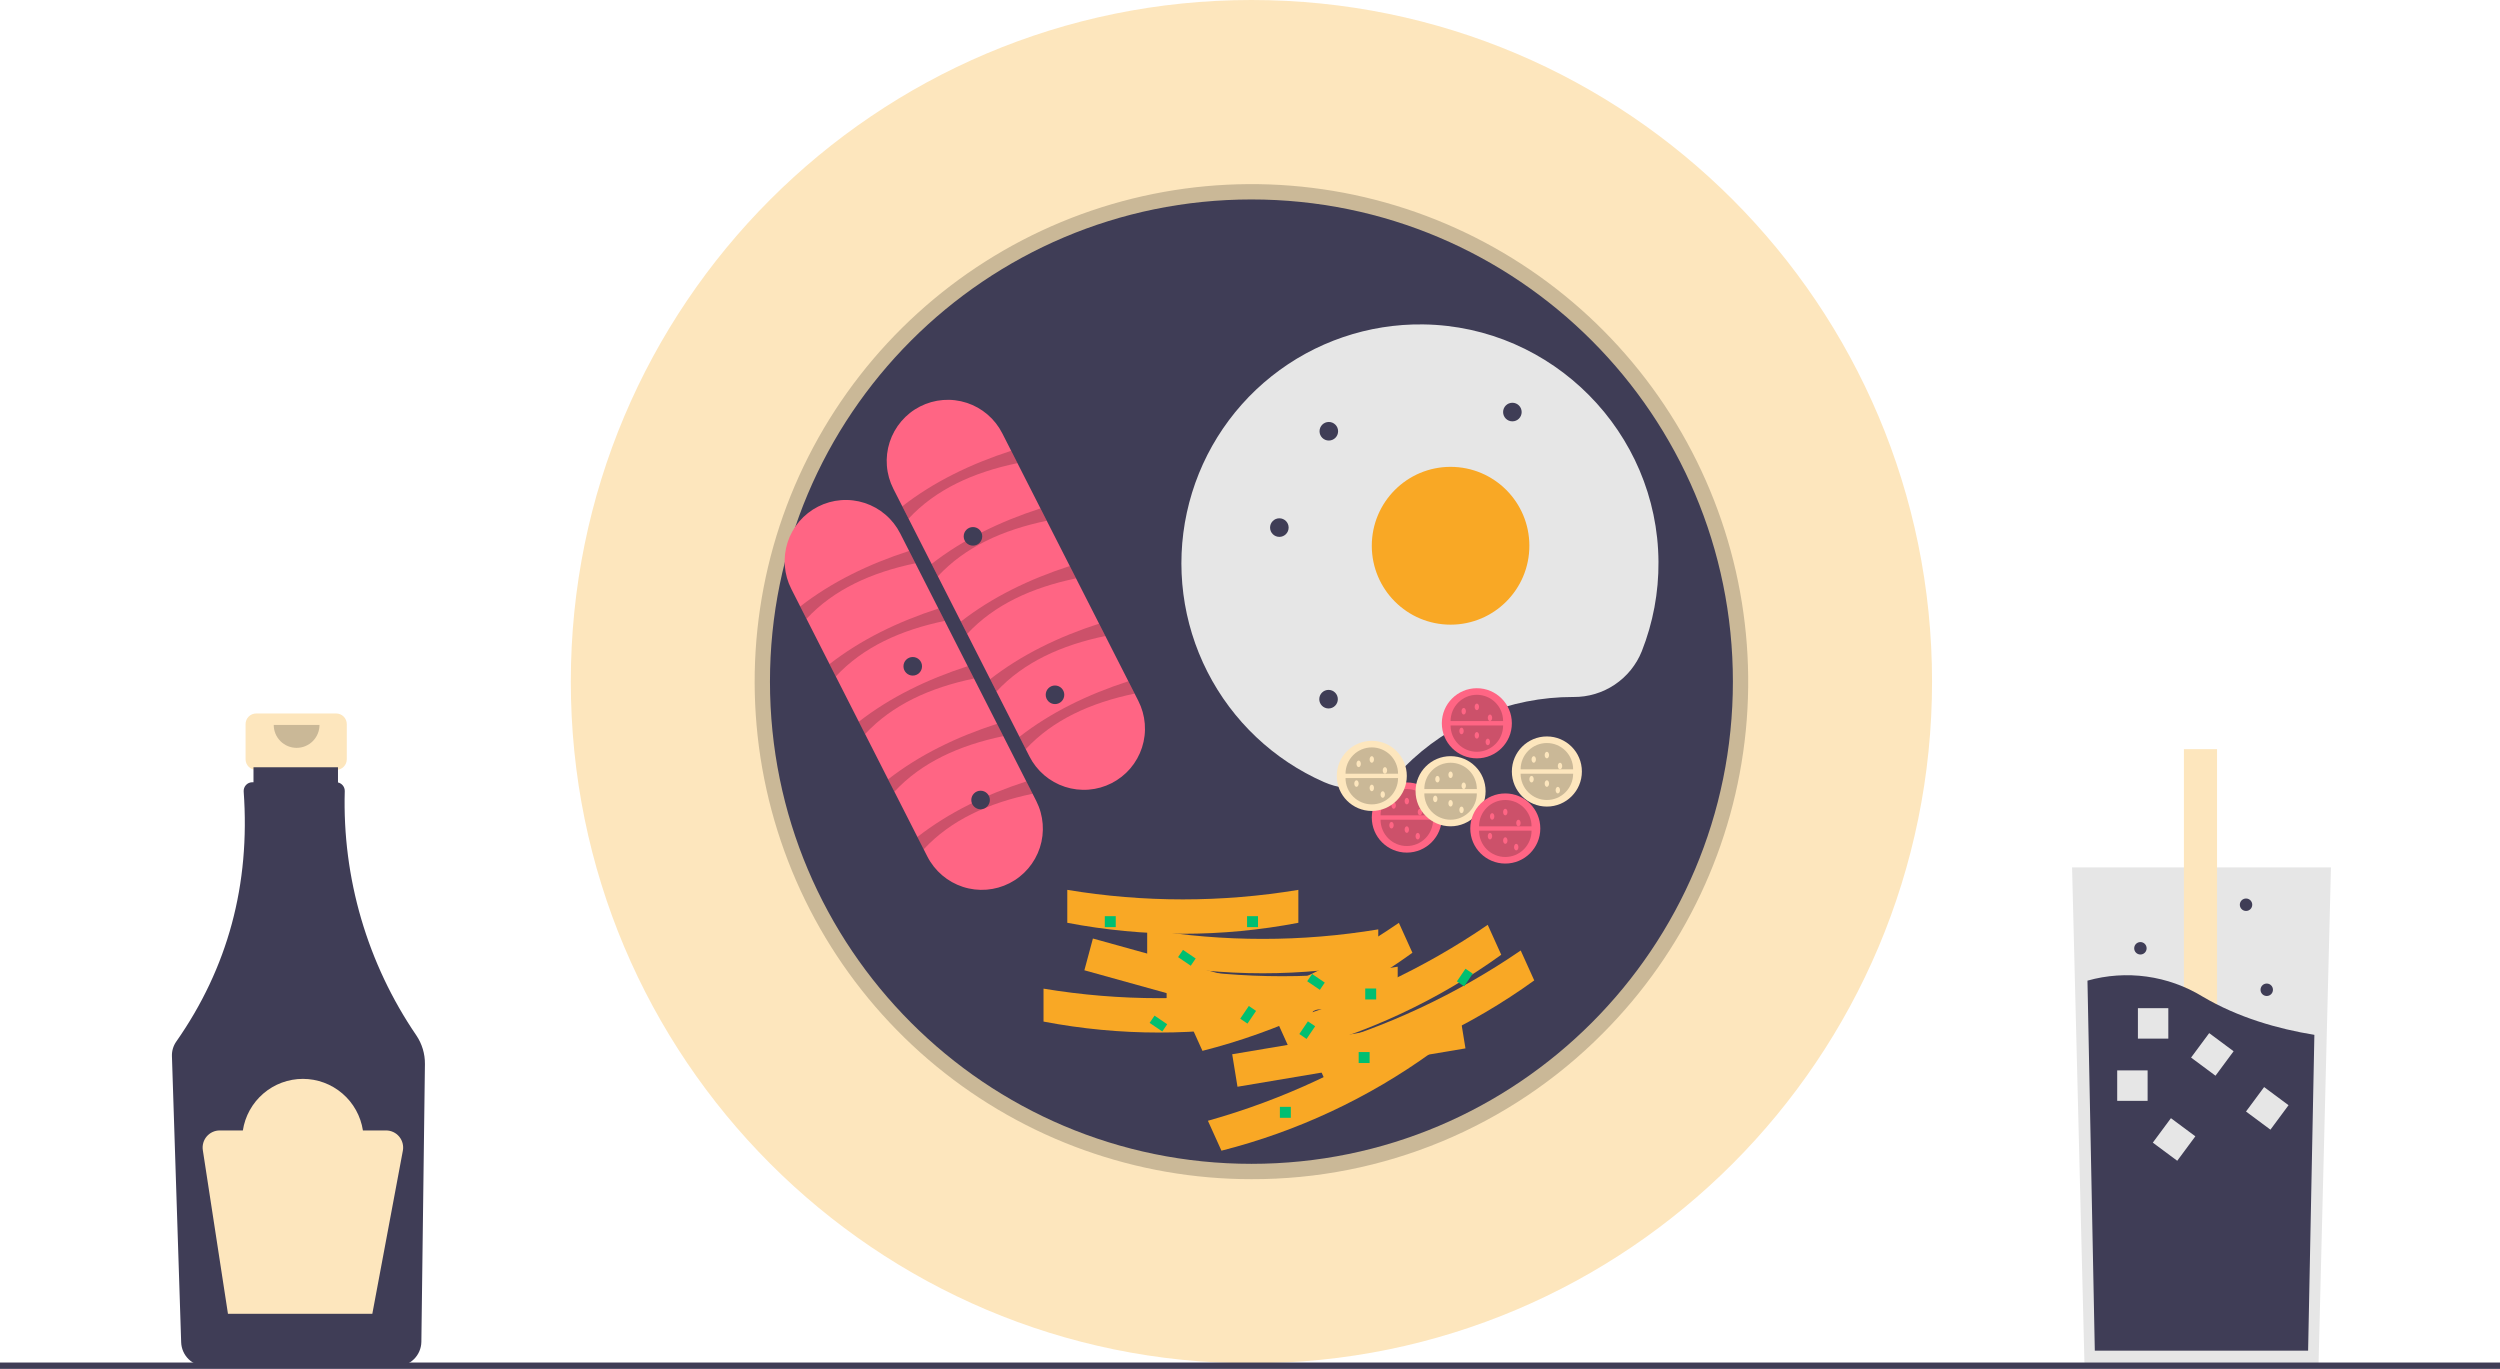 <svg width="347" height="190" viewBox="0 0 347 190" fill="none" xmlns="http://www.w3.org/2000/svg">
<g clip-path="url(#clip0_145_88)">
<path d="M46.662 99.031H35.557C35.166 99.031 34.792 99.186 34.516 99.463C34.24 99.74 34.085 100.115 34.085 100.506V105.387C34.085 105.779 34.24 106.154 34.516 106.43C34.792 106.707 35.166 106.862 35.557 106.862H37.397V114.177H44.822V106.862H46.662C47.053 106.862 47.427 106.707 47.703 106.43C47.979 106.154 48.134 105.779 48.134 105.387V100.506C48.134 100.115 47.979 99.74 47.703 99.463C47.427 99.186 47.053 99.031 46.662 99.031Z" fill="#FDE6BD"/>
<path d="M57.785 143.709C50.984 133.742 47.507 121.875 47.853 109.808C47.859 109.529 47.769 109.257 47.597 109.038C47.426 108.819 47.184 108.665 46.913 108.604V106.495H35.184V108.575H35.023C34.857 108.575 34.694 108.61 34.542 108.676C34.391 108.742 34.254 108.839 34.142 108.961C34.029 109.082 33.943 109.226 33.889 109.382C33.834 109.538 33.812 109.704 33.824 109.87C34.748 122.769 31.628 134.337 24.464 144.574C24.052 145.162 23.841 145.869 23.864 146.587L25.146 186.317C25.177 187.203 25.548 188.043 26.183 188.662C26.817 189.28 27.666 189.629 28.551 189.636H55.079C55.974 189.629 56.832 189.272 57.468 188.641C58.104 188.01 58.469 187.155 58.486 186.258L58.98 147.684C58.995 146.268 58.578 144.881 57.785 143.709Z" fill="#3F3D56"/>
<path opacity="0.2" d="M44.347 100.622C44.347 101.466 44.012 102.275 43.417 102.871C42.821 103.468 42.013 103.803 41.171 103.803C40.328 103.803 39.52 103.468 38.925 102.871C38.329 102.275 37.994 101.466 37.994 100.622" fill="black"/>
<path d="M53.586 156.906H50.373C50.067 154.913 49.058 153.096 47.53 151.783C46.001 150.47 44.054 149.748 42.041 149.748C40.027 149.748 38.08 150.47 36.552 151.783C35.023 153.096 34.014 154.913 33.708 156.906H30.495C30.153 156.906 29.816 156.98 29.505 157.123C29.195 157.266 28.919 157.474 28.696 157.734C28.473 157.994 28.309 158.299 28.216 158.628C28.122 158.957 28.1 159.303 28.152 159.641L31.641 182.356H51.678L55.916 159.718C55.98 159.375 55.968 159.022 55.88 158.684C55.793 158.347 55.633 158.032 55.41 157.764C55.188 157.495 54.909 157.279 54.593 157.131C54.278 156.983 53.934 156.906 53.586 156.906Z" fill="#FDE6BD"/>
<path d="M323.535 120.395L322.765 151.24L321.81 189.488H289.328L288.21 144.675L287.604 120.395H323.535Z" fill="#E6E6E6"/>
<path d="M307.725 103.985H303.126V165.018H307.725V103.985Z" fill="#FDE6BD"/>
<path d="M321.236 143.636L320.366 187.476H290.759L289.74 136.113C292.407 135.362 295.2 135.17 297.945 135.548C300.69 135.927 303.327 136.867 305.693 138.31C310.64 141.241 316.197 142.818 321.236 143.636Z" fill="#3F3D56"/>
<path d="M298.088 148.571H293.868V152.798H298.088V148.571Z" fill="#E6E6E6"/>
<path d="M300.963 139.935H296.742V144.161H300.963V139.935Z" fill="#E6E6E6"/>
<path d="M310.025 145.914L306.635 143.396L304.121 146.791L307.511 149.309L310.025 145.914Z" fill="#E6E6E6"/>
<path d="M317.65 153.403L314.26 150.885L311.746 154.28L315.136 156.798L317.65 153.403Z" fill="#E6E6E6"/>
<path d="M304.714 157.721L301.325 155.203L298.811 158.598L302.2 161.116L304.714 157.721Z" fill="#E6E6E6"/>
<path d="M314.624 138.244C315.1 138.244 315.486 137.857 315.486 137.38C315.486 136.903 315.1 136.517 314.624 136.517C314.148 136.517 313.762 136.903 313.762 137.38C313.762 137.857 314.148 138.244 314.624 138.244Z" fill="#3F3D56"/>
<path d="M297.089 132.486C297.566 132.486 297.952 132.1 297.952 131.623C297.952 131.146 297.566 130.759 297.089 130.759C296.613 130.759 296.227 131.146 296.227 131.623C296.227 132.1 296.613 132.486 297.089 132.486Z" fill="#3F3D56"/>
<path d="M311.75 126.441C312.226 126.441 312.612 126.054 312.612 125.577C312.612 125.1 312.226 124.713 311.75 124.713C311.273 124.713 310.887 125.1 310.887 125.577C310.887 126.054 311.273 126.441 311.75 126.441Z" fill="#3F3D56"/>
<path d="M173.698 189.225C225.872 189.225 268.168 146.865 268.168 94.612C268.168 42.359 225.872 0 173.698 0C121.525 0 79.229 42.359 79.229 94.612C79.229 146.865 121.525 189.225 173.698 189.225Z" fill="#FDE6BD"/>
<path opacity="0.2" d="M173.698 163.67C157.746 163.67 142.287 158.13 129.955 147.995C117.624 137.859 109.183 123.755 106.071 108.085C102.959 92.415 105.368 76.149 112.888 62.059C120.408 47.969 132.574 36.926 147.312 30.812C162.05 24.698 178.449 23.891 193.715 28.529C208.981 33.167 222.168 42.962 231.031 56.247C239.894 69.531 243.883 85.482 242.32 101.382C240.756 117.282 233.736 132.147 222.456 143.444C216.068 149.876 208.469 154.976 200.1 158.448C191.731 161.92 182.757 163.695 173.698 163.67ZM173.698 29.814C138.022 29.814 108.998 58.882 108.998 94.612C108.998 130.342 138.022 159.411 173.698 159.411C209.374 159.411 238.399 130.342 238.399 94.612C238.399 58.882 209.374 29.814 173.698 29.814Z" fill="black"/>
<path d="M173.698 161.541C210.606 161.541 240.526 131.576 240.526 94.612C240.526 57.649 210.606 27.684 173.698 27.684C136.791 27.684 106.871 57.649 106.871 94.612C106.871 131.576 136.791 161.541 173.698 161.541Z" fill="#3F3D56"/>
<path d="M124.001 67.85C123.494 66.856 123.188 65.772 123.1 64.659C123.011 63.547 123.143 62.427 123.487 61.366C123.831 60.304 124.381 59.321 125.105 58.472C125.829 57.623 126.712 56.925 127.705 56.419C128.699 55.912 129.782 55.607 130.893 55.52C132.004 55.433 133.121 55.566 134.181 55.912C135.241 56.257 136.222 56.809 137.069 57.535C137.916 58.261 138.611 59.146 139.116 60.141L157.996 97.273C158.503 98.267 158.809 99.351 158.897 100.464C158.985 101.577 158.854 102.696 158.51 103.758C158.165 104.819 157.616 105.803 156.892 106.652C156.168 107.5 155.285 108.198 154.291 108.704C153.298 109.211 152.215 109.516 151.104 109.604C149.993 109.691 148.875 109.557 147.816 109.212C146.756 108.866 145.775 108.314 144.928 107.589C144.081 106.863 143.386 105.977 142.881 104.982L124.001 67.85Z" fill="#FF6584"/>
<path opacity="0.2" d="M126.107 71.992L125.235 70.278C129.584 66.894 134.691 64.405 140.35 62.569L141.222 64.283C135.096 65.561 129.885 67.925 126.107 71.992Z" fill="black"/>
<path opacity="0.2" d="M130.173 79.99L129.302 78.276C133.651 74.892 138.757 72.403 144.417 70.567L145.288 72.281C139.163 73.558 133.952 75.922 130.173 79.99Z" fill="black"/>
<path opacity="0.2" d="M134.24 87.987L133.368 86.273C137.717 82.889 142.824 80.4 148.483 78.564L149.355 80.278C143.229 81.556 138.018 83.92 134.24 87.987Z" fill="black"/>
<path opacity="0.2" d="M138.306 95.985L137.435 94.271C141.784 90.887 146.891 88.398 152.55 86.562L153.421 88.276C147.296 89.553 142.085 91.917 138.306 95.985Z" fill="black"/>
<path opacity="0.2" d="M142.373 103.982L141.501 102.268C145.85 98.884 150.957 96.395 156.617 94.559L157.488 96.273C151.363 97.551 146.151 99.915 142.373 103.982Z" fill="black"/>
<path d="M109.836 81.751C109.329 80.757 109.023 79.673 108.935 78.56C108.847 77.447 108.979 76.328 109.323 75.267C109.667 74.205 110.217 73.222 110.941 72.373C111.665 71.524 112.548 70.827 113.541 70.32C114.535 69.814 115.618 69.508 116.729 69.421C117.84 69.334 118.957 69.467 120.017 69.813C121.076 70.159 122.057 70.71 122.904 71.436C123.751 72.161 124.447 73.047 124.951 74.042L143.832 111.174C144.85 113.181 145.03 115.51 144.334 117.651C143.638 119.791 142.122 121.568 140.119 122.589C138.116 123.611 135.79 123.794 133.652 123.099C131.514 122.404 129.739 120.888 128.716 118.883L109.836 81.751Z" fill="#FF6584"/>
<path opacity="0.2" d="M111.942 85.893L111.071 84.179C115.419 80.795 120.526 78.306 126.186 76.47L127.057 78.184C120.932 79.461 115.721 81.825 111.942 85.893Z" fill="black"/>
<path opacity="0.2" d="M116.009 93.89L115.137 92.177C119.486 88.792 124.593 86.303 130.252 84.467L131.124 86.181C124.998 87.459 119.787 89.823 116.009 93.89Z" fill="black"/>
<path opacity="0.2" d="M120.075 101.888L119.204 100.174C123.553 96.79 128.659 94.301 134.319 92.465L135.19 94.179C129.065 95.456 123.854 97.82 120.075 101.888Z" fill="black"/>
<path opacity="0.2" d="M124.142 109.885L123.27 108.172C127.619 104.787 132.726 102.298 138.386 100.463L139.257 102.176C133.132 103.454 127.92 105.818 124.142 109.885Z" fill="black"/>
<path opacity="0.2" d="M128.208 117.883L127.337 116.169C131.686 112.785 136.792 110.296 142.452 108.46L143.323 110.174C137.198 111.451 131.987 113.815 128.208 117.883Z" fill="black"/>
<path d="M218.351 96.742L218.411 96.742C220.444 96.759 222.436 96.162 224.126 95.028C225.815 93.895 227.125 92.278 227.883 90.388C229.442 86.44 230.228 82.229 230.197 77.984C230.091 60.017 215.496 45.276 197.557 45.028C189.917 44.921 182.475 47.463 176.493 52.223C170.511 56.983 166.356 63.669 164.734 71.146C163.111 78.624 164.12 86.433 167.59 93.251C171.06 100.069 176.777 105.475 183.772 108.553C185.62 109.373 187.673 109.614 189.661 109.245C191.649 108.876 193.479 107.913 194.911 106.484C197.983 103.392 201.636 100.939 205.659 99.266C209.682 97.594 213.996 96.736 218.351 96.742Z" fill="#E6E6E6"/>
<path d="M201.341 86.703C207.38 86.703 212.276 81.799 212.276 75.751C212.276 69.702 207.38 64.799 201.341 64.799C195.301 64.799 190.405 69.702 190.405 75.751C190.405 81.799 195.301 86.703 201.341 86.703Z" fill="#F9A825"/>
<path d="M177.574 74.519C178.286 74.519 178.862 73.942 178.862 73.229C178.862 72.516 178.286 71.939 177.574 71.939C176.863 71.939 176.286 72.516 176.286 73.229C176.286 73.942 176.863 74.519 177.574 74.519Z" fill="#3F3D56"/>
<path d="M135.048 75.736C135.759 75.736 136.336 75.158 136.336 74.446C136.336 73.733 135.759 73.156 135.048 73.156C134.337 73.156 133.76 73.733 133.76 74.446C133.76 75.158 134.337 75.736 135.048 75.736Z" fill="#3F3D56"/>
<path d="M184.44 61.148C185.151 61.148 185.728 60.571 185.728 59.858C185.728 59.145 185.151 58.568 184.44 58.568C183.728 58.568 183.152 59.145 183.152 59.858C183.152 60.571 183.728 61.148 184.44 61.148Z" fill="#3F3D56"/>
<path d="M184.403 98.336C185.115 98.336 185.691 97.759 185.691 97.046C185.691 96.334 185.115 95.756 184.403 95.756C183.692 95.756 183.115 96.334 183.115 97.046C183.115 97.759 183.692 98.336 184.403 98.336Z" fill="#3F3D56"/>
<path d="M209.919 58.483C210.631 58.483 211.207 57.906 211.207 57.193C211.207 56.481 210.631 55.903 209.919 55.903C209.208 55.903 208.631 56.481 208.631 57.193C208.631 57.906 209.208 58.483 209.919 58.483Z" fill="#3F3D56"/>
<path d="M126.689 93.773C127.401 93.773 127.977 93.195 127.977 92.483C127.977 91.77 127.401 91.193 126.689 91.193C125.978 91.193 125.401 91.77 125.401 92.483C125.401 93.195 125.978 93.773 126.689 93.773Z" fill="#3F3D56"/>
<path d="M136.106 112.33C136.817 112.33 137.394 111.753 137.394 111.04C137.394 110.328 136.817 109.75 136.106 109.75C135.394 109.75 134.817 110.328 134.817 111.04C134.817 111.753 135.394 112.33 136.106 112.33Z" fill="#3F3D56"/>
<path d="M195.265 118.342C197.95 118.342 200.126 116.162 200.126 113.474C200.126 110.786 197.95 108.606 195.265 108.606C192.581 108.606 190.405 110.786 190.405 113.474C190.405 116.162 192.581 118.342 195.265 118.342Z" fill="#FF6584"/>
<path opacity="0.2" d="M198.911 113.778C198.911 114.746 198.527 115.675 197.843 116.36C197.159 117.044 196.232 117.429 195.265 117.429C194.299 117.429 193.372 117.044 192.688 116.36C192.004 115.675 191.62 114.746 191.62 113.778" fill="black"/>
<path opacity="0.2" d="M191.62 113.17C191.62 112.202 192.004 111.273 192.688 110.588C193.372 109.904 194.299 109.519 195.265 109.519C196.232 109.519 197.159 109.904 197.843 110.588C198.527 111.273 198.911 112.202 198.911 113.17" fill="black"/>
<path d="M193.443 112.257C193.611 112.257 193.747 112.053 193.747 111.801C193.747 111.549 193.611 111.344 193.443 111.344C193.275 111.344 193.139 111.549 193.139 111.801C193.139 112.053 193.275 112.257 193.443 112.257Z" fill="#FF6584"/>
<path d="M195.265 111.649C195.433 111.649 195.569 111.444 195.569 111.192C195.569 110.94 195.433 110.736 195.265 110.736C195.098 110.736 194.962 110.94 194.962 111.192C194.962 111.444 195.098 111.649 195.265 111.649Z" fill="#FF6584"/>
<path d="M195.265 115.604C195.433 115.604 195.569 115.399 195.569 115.147C195.569 114.895 195.433 114.691 195.265 114.691C195.098 114.691 194.962 114.895 194.962 115.147C194.962 115.399 195.098 115.604 195.265 115.604Z" fill="#FF6584"/>
<path d="M197.088 113.17C197.256 113.17 197.392 112.965 197.392 112.713C197.392 112.461 197.256 112.257 197.088 112.257C196.92 112.257 196.784 112.461 196.784 112.713C196.784 112.965 196.92 113.17 197.088 113.17Z" fill="#FF6584"/>
<path d="M196.784 116.516C196.952 116.516 197.088 116.312 197.088 116.06C197.088 115.808 196.952 115.604 196.784 115.604C196.616 115.604 196.48 115.808 196.48 116.06C196.48 116.312 196.616 116.516 196.784 116.516Z" fill="#FF6584"/>
<path d="M193.139 114.995C193.307 114.995 193.443 114.791 193.443 114.539C193.443 114.287 193.307 114.082 193.139 114.082C192.971 114.082 192.835 114.287 192.835 114.539C192.835 114.791 192.971 114.995 193.139 114.995Z" fill="#FF6584"/>
<path d="M204.986 105.26C207.67 105.26 209.846 103.081 209.846 100.393C209.846 97.704 207.67 95.525 204.986 95.525C202.302 95.525 200.126 97.704 200.126 100.393C200.126 103.081 202.302 105.26 204.986 105.26Z" fill="#FF6584"/>
<path opacity="0.2" d="M208.631 100.697C208.631 101.665 208.247 102.594 207.563 103.278C206.88 103.963 205.952 104.347 204.986 104.347C204.019 104.347 203.092 103.963 202.408 103.278C201.725 102.594 201.341 101.665 201.341 100.697" fill="black"/>
<path opacity="0.2" d="M201.341 100.088C201.341 99.12 201.725 98.192 202.408 97.507C203.092 96.822 204.019 96.438 204.986 96.438C205.952 96.438 206.88 96.822 207.563 97.507C208.247 98.192 208.631 99.12 208.631 100.088" fill="black"/>
<path d="M203.163 99.176C203.331 99.176 203.467 98.971 203.467 98.719C203.467 98.467 203.331 98.263 203.163 98.263C202.995 98.263 202.859 98.467 202.859 98.719C202.859 98.971 202.995 99.176 203.163 99.176Z" fill="#FF6584"/>
<path d="M204.986 98.567C205.154 98.567 205.29 98.363 205.29 98.111C205.29 97.859 205.154 97.655 204.986 97.655C204.818 97.655 204.682 97.859 204.682 98.111C204.682 98.363 204.818 98.567 204.986 98.567Z" fill="#FF6584"/>
<path d="M204.986 102.522C205.154 102.522 205.29 102.318 205.29 102.066C205.29 101.814 205.154 101.609 204.986 101.609C204.818 101.609 204.682 101.814 204.682 102.066C204.682 102.318 204.818 102.522 204.986 102.522Z" fill="#FF6584"/>
<path d="M206.808 100.088C206.976 100.088 207.112 99.884 207.112 99.632C207.112 99.38 206.976 99.176 206.808 99.176C206.641 99.176 206.505 99.38 206.505 99.632C206.505 99.884 206.641 100.088 206.808 100.088Z" fill="#FF6584"/>
<path d="M206.504 103.435C206.672 103.435 206.808 103.23 206.808 102.978C206.808 102.726 206.672 102.522 206.504 102.522C206.337 102.522 206.201 102.726 206.201 102.978C206.201 103.23 206.337 103.435 206.504 103.435Z" fill="#FF6584"/>
<path d="M202.859 101.914C203.027 101.914 203.163 101.709 203.163 101.457C203.163 101.205 203.027 101.001 202.859 101.001C202.692 101.001 202.556 101.205 202.556 101.457C202.556 101.709 202.692 101.914 202.859 101.914Z" fill="#FF6584"/>
<path d="M214.706 111.953C217.39 111.953 219.566 109.774 219.566 107.085C219.566 104.397 217.39 102.218 214.706 102.218C212.022 102.218 209.846 104.397 209.846 107.085C209.846 109.774 212.022 111.953 214.706 111.953Z" fill="#FDE6BD"/>
<path opacity="0.2" d="M218.351 107.39C218.351 108.358 217.967 109.286 217.284 109.971C216.6 110.656 215.673 111.04 214.706 111.04C213.739 111.04 212.812 110.656 212.129 109.971C211.445 109.286 211.061 108.358 211.061 107.39" fill="black"/>
<path opacity="0.2" d="M211.061 106.781C211.061 105.813 211.445 104.884 212.129 104.2C212.812 103.515 213.739 103.131 214.706 103.131C215.673 103.131 216.6 103.515 217.284 104.2C217.967 104.884 218.351 105.813 218.351 106.781" fill="black"/>
<path d="M212.884 105.869C213.051 105.869 213.187 105.664 213.187 105.412C213.187 105.16 213.051 104.956 212.884 104.956C212.716 104.956 212.58 105.16 212.58 105.412C212.58 105.664 212.716 105.869 212.884 105.869Z" fill="#FDE6BD"/>
<path d="M214.706 105.26C214.874 105.26 215.01 105.056 215.01 104.804C215.01 104.552 214.874 104.347 214.706 104.347C214.538 104.347 214.402 104.552 214.402 104.804C214.402 105.056 214.538 105.26 214.706 105.26Z" fill="#FDE6BD"/>
<path d="M214.706 109.215C214.874 109.215 215.01 109.011 215.01 108.759C215.01 108.507 214.874 108.302 214.706 108.302C214.538 108.302 214.402 108.507 214.402 108.759C214.402 109.011 214.538 109.215 214.706 109.215Z" fill="#FDE6BD"/>
<path d="M216.529 106.781C216.696 106.781 216.832 106.577 216.832 106.325C216.832 106.073 216.696 105.868 216.529 105.868C216.361 105.868 216.225 106.073 216.225 106.325C216.225 106.577 216.361 106.781 216.529 106.781Z" fill="#FDE6BD"/>
<path d="M216.225 110.128C216.393 110.128 216.529 109.923 216.529 109.671C216.529 109.419 216.393 109.215 216.225 109.215C216.057 109.215 215.921 109.419 215.921 109.671C215.921 109.923 216.057 110.128 216.225 110.128Z" fill="#FDE6BD"/>
<path d="M212.58 108.606C212.747 108.606 212.883 108.402 212.883 108.15C212.883 107.898 212.747 107.694 212.58 107.694C212.412 107.694 212.276 107.898 212.276 108.15C212.276 108.402 212.412 108.606 212.58 108.606Z" fill="#FDE6BD"/>
<path d="M190.405 112.561C193.09 112.561 195.265 110.382 195.265 107.694C195.265 105.006 193.09 102.826 190.405 102.826C187.721 102.826 185.545 105.006 185.545 107.694C185.545 110.382 187.721 112.561 190.405 112.561Z" fill="#FDE6BD"/>
<path opacity="0.2" d="M194.05 107.998C194.05 108.966 193.666 109.895 192.983 110.579C192.299 111.264 191.372 111.649 190.405 111.649C189.439 111.649 188.511 111.264 187.828 110.579C187.144 109.895 186.76 108.966 186.76 107.998" fill="black"/>
<path opacity="0.2" d="M186.76 107.39C186.76 106.421 187.144 105.493 187.828 104.808C188.511 104.124 189.439 103.739 190.405 103.739C191.372 103.739 192.299 104.124 192.983 104.808C193.666 105.493 194.05 106.421 194.05 107.39" fill="black"/>
<path d="M188.583 106.477C188.751 106.477 188.887 106.273 188.887 106.021C188.887 105.769 188.751 105.564 188.583 105.564C188.415 105.564 188.279 105.769 188.279 106.021C188.279 106.273 188.415 106.477 188.583 106.477Z" fill="#FDE6BD"/>
<path d="M190.405 105.869C190.573 105.869 190.709 105.664 190.709 105.412C190.709 105.16 190.573 104.956 190.405 104.956C190.238 104.956 190.102 105.16 190.102 105.412C190.102 105.664 190.238 105.869 190.405 105.869Z" fill="#FDE6BD"/>
<path d="M190.405 109.823C190.573 109.823 190.709 109.619 190.709 109.367C190.709 109.115 190.573 108.911 190.405 108.911C190.238 108.911 190.102 109.115 190.102 109.367C190.102 109.619 190.238 109.823 190.405 109.823Z" fill="#FDE6BD"/>
<path d="M192.228 107.39C192.396 107.39 192.532 107.185 192.532 106.933C192.532 106.681 192.396 106.477 192.228 106.477C192.06 106.477 191.924 106.681 191.924 106.933C191.924 107.185 192.06 107.39 192.228 107.39Z" fill="#FDE6BD"/>
<path d="M191.924 110.736C192.092 110.736 192.228 110.532 192.228 110.28C192.228 110.028 192.092 109.823 191.924 109.823C191.756 109.823 191.62 110.028 191.62 110.28C191.62 110.532 191.756 110.736 191.924 110.736Z" fill="#FDE6BD"/>
<path d="M188.279 109.215C188.447 109.215 188.583 109.011 188.583 108.759C188.583 108.507 188.447 108.302 188.279 108.302C188.111 108.302 187.975 108.507 187.975 108.759C187.975 109.011 188.111 109.215 188.279 109.215Z" fill="#FDE6BD"/>
<path d="M201.341 114.691C204.025 114.691 206.201 112.512 206.201 109.823C206.201 107.135 204.025 104.956 201.341 104.956C198.656 104.956 196.48 107.135 196.48 109.823C196.48 112.512 198.656 114.691 201.341 114.691Z" fill="#FDE6BD"/>
<path opacity="0.2" d="M204.986 110.128C204.986 110.607 204.891 111.082 204.708 111.525C204.525 111.968 204.257 112.37 203.918 112.709C203.58 113.048 203.178 113.317 202.736 113.5C202.293 113.684 201.819 113.778 201.341 113.778C200.862 113.778 200.388 113.684 199.946 113.5C199.504 113.317 199.102 113.048 198.763 112.709C198.425 112.37 198.156 111.968 197.973 111.525C197.79 111.082 197.696 110.607 197.696 110.128" fill="black"/>
<path opacity="0.2" d="M197.696 109.519C197.696 109.04 197.79 108.565 197.973 108.122C198.156 107.679 198.425 107.277 198.763 106.938C199.102 106.599 199.504 106.33 199.946 106.146C200.388 105.963 200.862 105.868 201.341 105.868C201.819 105.868 202.293 105.963 202.736 106.146C203.178 106.33 203.58 106.599 203.918 106.938C204.257 107.277 204.525 107.679 204.708 108.122C204.891 108.565 204.986 109.04 204.986 109.519" fill="black"/>
<path d="M199.518 108.606C199.686 108.606 199.822 108.402 199.822 108.15C199.822 107.898 199.686 107.694 199.518 107.694C199.35 107.694 199.214 107.898 199.214 108.15C199.214 108.402 199.35 108.606 199.518 108.606Z" fill="#FDE6BD"/>
<path d="M201.341 107.998C201.508 107.998 201.644 107.794 201.644 107.542C201.644 107.29 201.508 107.085 201.341 107.085C201.173 107.085 201.037 107.29 201.037 107.542C201.037 107.794 201.173 107.998 201.341 107.998Z" fill="#FDE6BD"/>
<path d="M201.341 111.953C201.508 111.953 201.644 111.749 201.644 111.497C201.644 111.245 201.508 111.04 201.341 111.04C201.173 111.04 201.037 111.245 201.037 111.497C201.037 111.749 201.173 111.953 201.341 111.953Z" fill="#FDE6BD"/>
<path d="M203.163 109.519C203.331 109.519 203.467 109.315 203.467 109.063C203.467 108.811 203.331 108.606 203.163 108.606C202.995 108.606 202.859 108.811 202.859 109.063C202.859 109.315 202.995 109.519 203.163 109.519Z" fill="#FDE6BD"/>
<path d="M202.859 112.866C203.027 112.866 203.163 112.661 203.163 112.409C203.163 112.157 203.027 111.953 202.859 111.953C202.692 111.953 202.556 112.157 202.556 112.409C202.556 112.661 202.692 112.866 202.859 112.866Z" fill="#FDE6BD"/>
<path d="M199.214 111.344C199.382 111.344 199.518 111.14 199.518 110.888C199.518 110.636 199.382 110.432 199.214 110.432C199.047 110.432 198.911 110.636 198.911 110.888C198.911 111.14 199.047 111.344 199.214 111.344Z" fill="#FDE6BD"/>
<path d="M208.935 119.863C211.619 119.863 213.795 117.683 213.795 114.995C213.795 112.307 211.619 110.128 208.935 110.128C206.25 110.128 204.074 112.307 204.074 114.995C204.074 117.683 206.25 119.863 208.935 119.863Z" fill="#FF6584"/>
<path opacity="0.2" d="M212.58 115.299C212.58 116.268 212.196 117.196 211.512 117.881C210.829 118.565 209.901 118.95 208.935 118.95C207.968 118.95 207.041 118.565 206.357 117.881C205.674 117.196 205.29 116.268 205.29 115.299" fill="black"/>
<path opacity="0.2" d="M205.29 114.691C205.29 113.723 205.674 112.794 206.357 112.109C207.041 111.425 207.968 111.04 208.935 111.04C209.901 111.04 210.829 111.425 211.512 112.109C212.196 112.794 212.58 113.723 212.58 114.691" fill="black"/>
<path d="M207.112 113.778C207.28 113.778 207.416 113.574 207.416 113.322C207.416 113.07 207.28 112.866 207.112 112.866C206.944 112.866 206.808 113.07 206.808 113.322C206.808 113.574 206.944 113.778 207.112 113.778Z" fill="#FF6584"/>
<path d="M208.935 113.17C209.102 113.17 209.238 112.965 209.238 112.713C209.238 112.461 209.102 112.257 208.935 112.257C208.767 112.257 208.631 112.461 208.631 112.713C208.631 112.965 208.767 113.17 208.935 113.17Z" fill="#FF6584"/>
<path d="M208.935 117.125C209.102 117.125 209.238 116.92 209.238 116.668C209.238 116.416 209.102 116.212 208.935 116.212C208.767 116.212 208.631 116.416 208.631 116.668C208.631 116.92 208.767 117.125 208.935 117.125Z" fill="#FF6584"/>
<path d="M210.757 114.691C210.925 114.691 211.061 114.487 211.061 114.235C211.061 113.983 210.925 113.778 210.757 113.778C210.589 113.778 210.453 113.983 210.453 114.235C210.453 114.487 210.589 114.691 210.757 114.691Z" fill="#FF6584"/>
<path d="M210.453 118.037C210.621 118.037 210.757 117.833 210.757 117.581C210.757 117.329 210.621 117.125 210.453 117.125C210.286 117.125 210.15 117.329 210.15 117.581C210.15 117.833 210.286 118.037 210.453 118.037Z" fill="#FF6584"/>
<path d="M206.808 116.516C206.976 116.516 207.112 116.312 207.112 116.06C207.112 115.808 206.976 115.604 206.808 115.604C206.641 115.604 206.505 115.808 206.505 116.06C206.505 116.312 206.641 116.516 206.808 116.516Z" fill="#FF6584"/>
<path d="M146.433 97.728C147.145 97.728 147.722 97.15 147.722 96.438C147.722 95.725 147.145 95.147 146.433 95.147C145.722 95.147 145.145 95.725 145.145 96.438C145.145 97.15 145.722 97.728 146.433 97.728Z" fill="#3F3D56"/>
<path d="M181.45 143.268L150.511 134.675L151.696 130.266L182.635 138.86L181.45 143.268Z" fill="#F9A825"/>
<path d="M176.914 141.795C166.32 143.826 155.436 143.826 144.841 141.795V137.224C155.46 138.987 166.296 138.987 176.914 137.224V141.795Z" fill="#F9A825"/>
<path d="M180.212 128.084C169.617 130.115 158.734 130.115 148.139 128.084V123.513C158.757 125.276 169.593 125.276 180.212 123.513V128.084Z" fill="#F9A825"/>
<path d="M191.303 133.568C180.708 135.599 169.824 135.599 159.229 133.568V128.998C169.848 130.76 180.684 130.76 191.303 128.998V133.568Z" fill="#F9A825"/>
<path d="M194 138.748C183.405 140.779 172.522 140.779 161.927 138.748V134.177C172.546 135.94 183.382 135.94 194 134.177V138.748Z" fill="#F9A825"/>
<path d="M203.406 145.516L171.763 150.84L171.029 146.33L202.671 141.007L203.406 145.516Z" fill="#F9A825"/>
<path d="M198.679 146.102C189.906 152.436 180.019 157.054 169.536 159.715L167.658 155.563C178.049 152.648 187.894 148.05 196.802 141.949L198.679 146.102Z" fill="#F9A825"/>
<path d="M196.043 132.244C187.27 138.577 177.382 143.196 166.899 145.857L165.022 141.704C175.413 138.79 185.258 134.192 194.165 128.091L196.043 132.244Z" fill="#F9A825"/>
<path d="M208.373 132.52C199.6 138.854 189.713 143.472 179.23 146.133L177.353 141.98C187.744 139.066 197.589 134.468 206.496 128.367L208.373 132.52Z" fill="#F9A825"/>
<path d="M212.952 136.082C204.18 142.415 194.292 147.034 183.809 149.695L181.932 145.542C192.323 142.628 202.168 138.029 211.075 131.929L212.952 136.082Z" fill="#F9A825"/>
<path d="M174.61 127.164H173.091V128.685H174.61V127.164Z" fill="#00BF71"/>
<path d="M179.166 153.631H177.647V155.152H179.166V153.631Z" fill="#00BF71"/>
<path d="M154.865 127.164H153.347V128.685H154.865V127.164Z" fill="#00BF71"/>
<path d="M190.102 146.026H188.583V147.547H190.102V146.026Z" fill="#00BF71"/>
<path d="M191.013 137.203H189.494V138.724H191.013V137.203Z" fill="#00BF71"/>
<path d="M165.959 133.038L164.199 131.843L163.517 132.85L165.276 134.045L165.959 133.038Z" fill="#00BF71"/>
<path d="M183.88 136.385L182.121 135.189L181.439 136.196L183.198 137.392L183.88 136.385Z" fill="#00BF71"/>
<path d="M162.01 142.165L160.25 140.969L159.568 141.976L161.327 143.172L162.01 142.165Z" fill="#00BF71"/>
<path d="M173.149 142.076L174.343 140.314L173.337 139.631L172.143 141.393L173.149 142.076Z" fill="#00BF71"/>
<path d="M181.35 144.206L182.544 142.444L181.538 141.761L180.345 143.523L181.35 144.206Z" fill="#00BF71"/>
<path d="M203.223 136.904L204.417 135.142L203.411 134.459L202.217 136.221L203.223 136.904Z" fill="#00BF71"/>
<path d="M347 189.123H0V190H347V189.123Z" fill="#3F3D56"/>
</g>
<defs>
<clipPath id="clip0_145_88">
<rect width="347" height="190" fill="white"/>
</clipPath>
</defs>
</svg>
